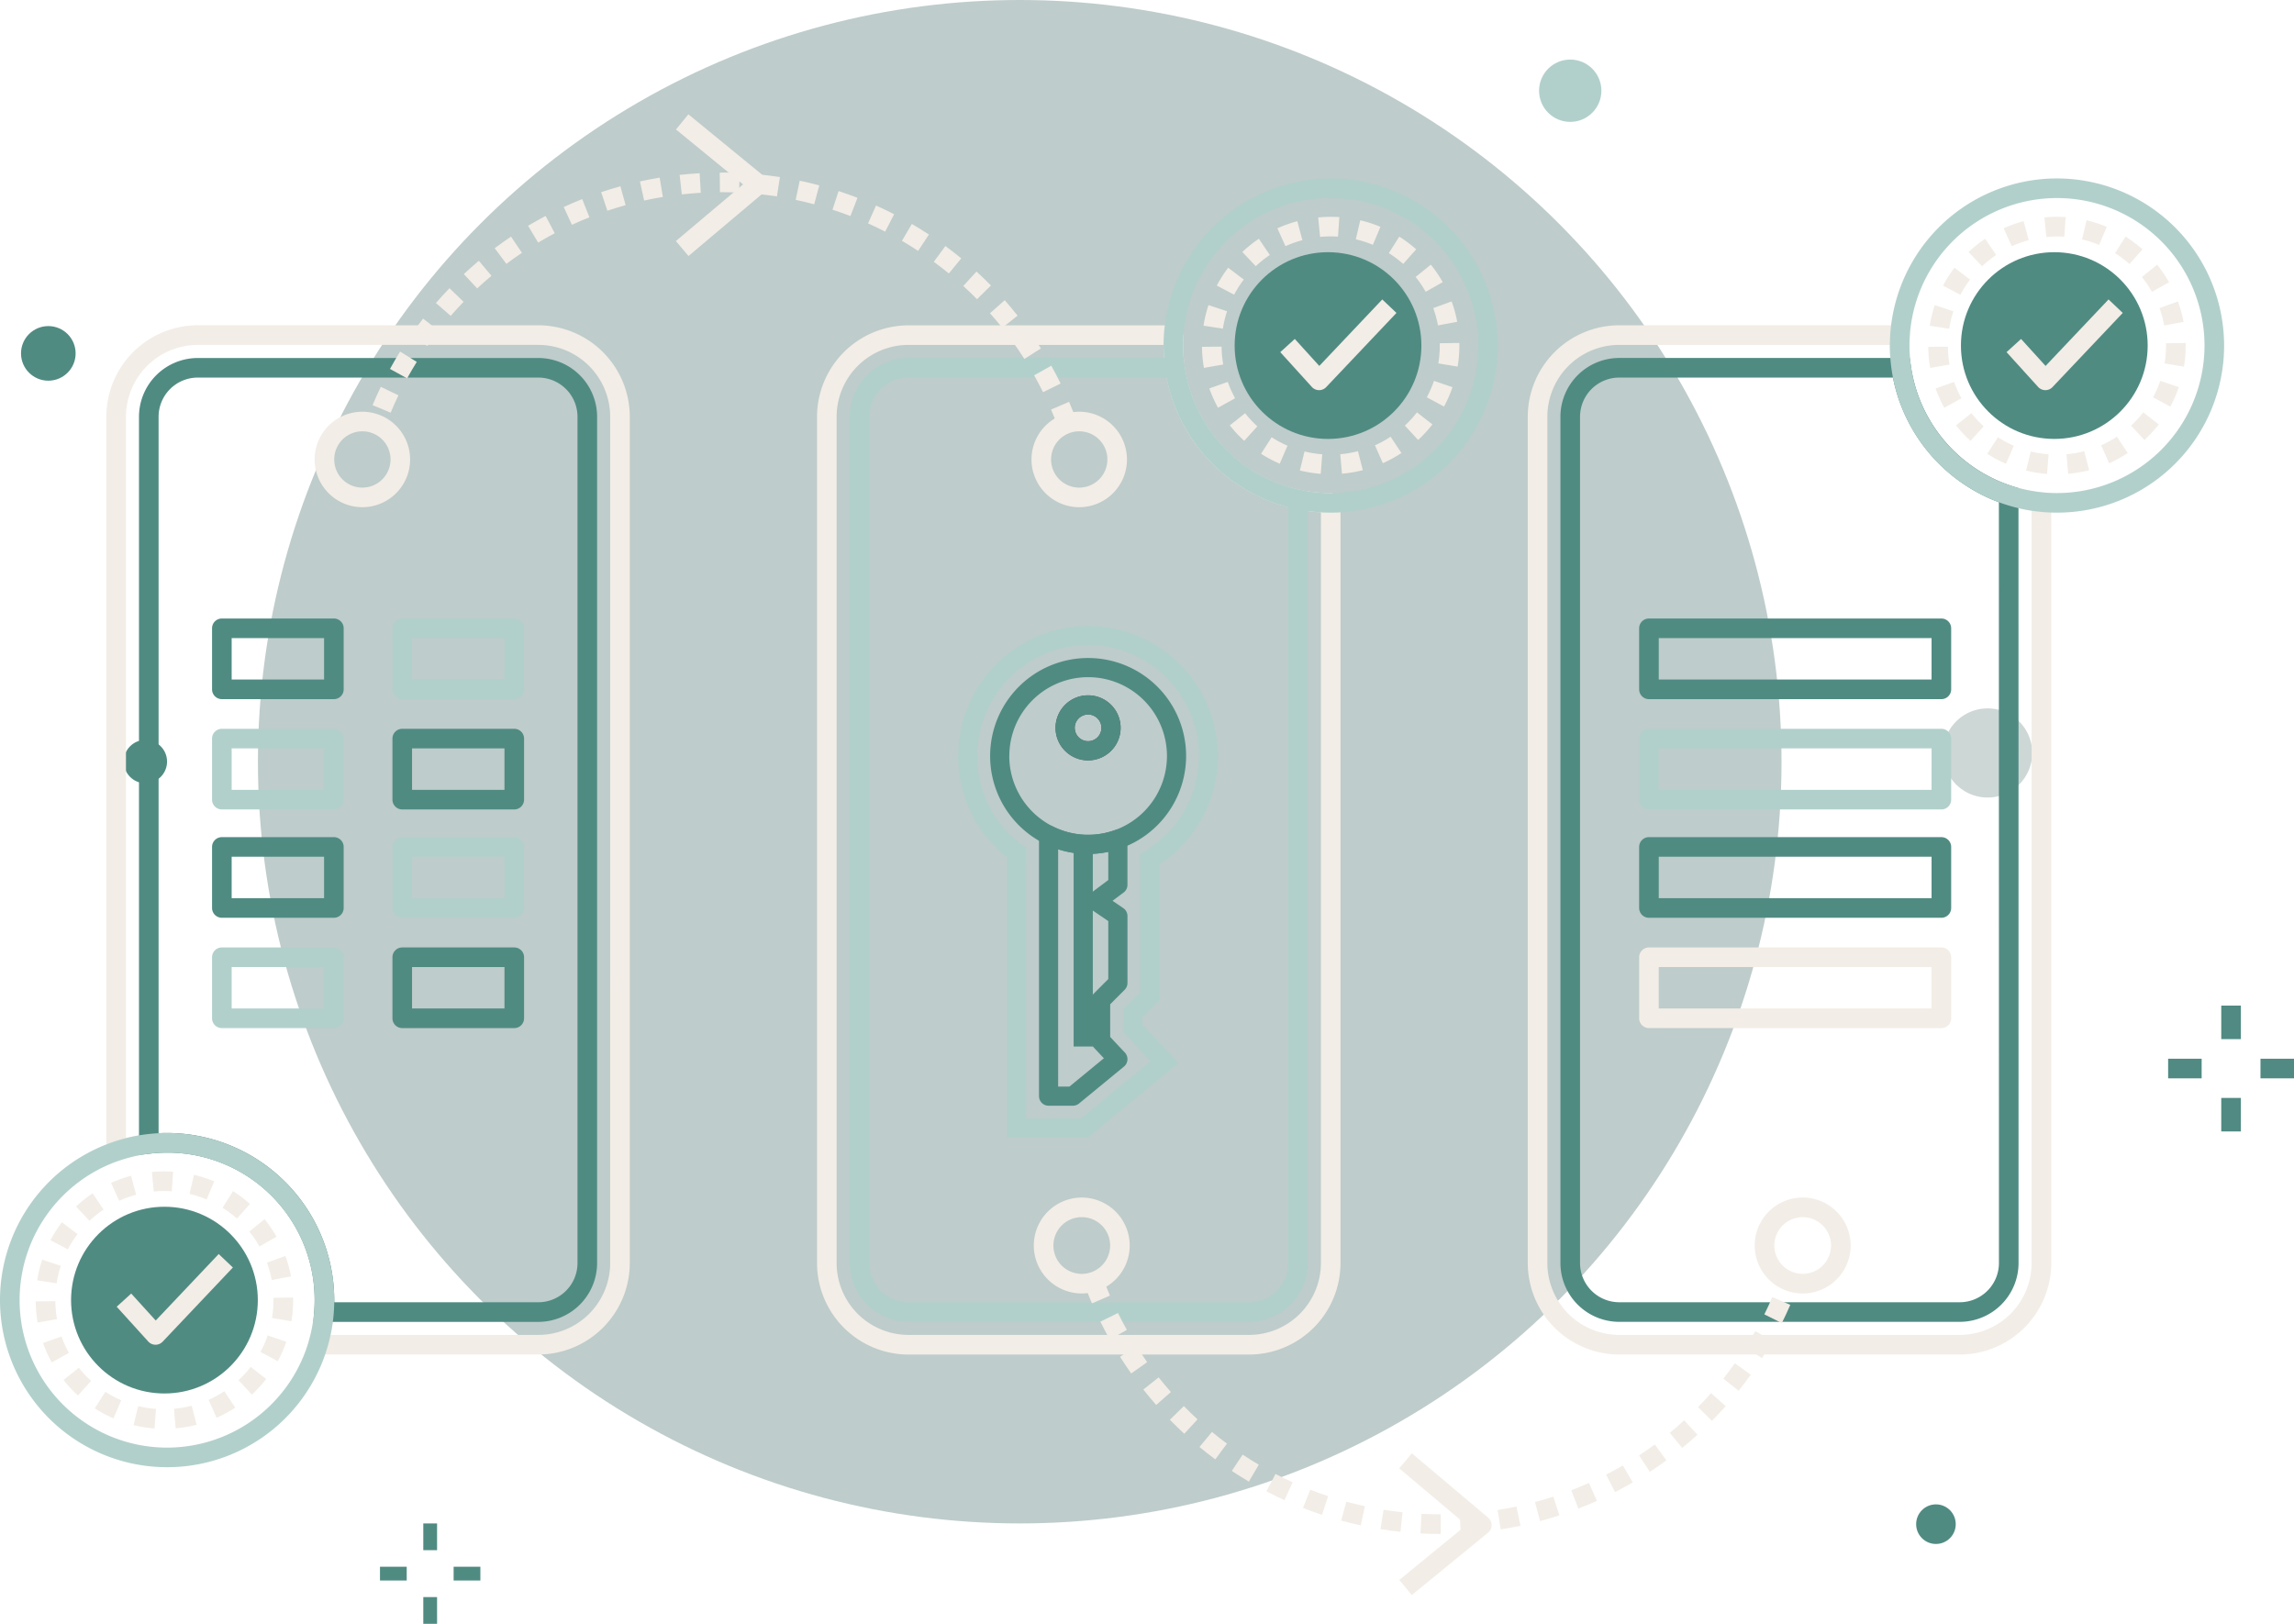 <svg xmlns="http://www.w3.org/2000/svg" width="254.325" height="180.041" viewBox="0 0 254.325 180.041">
  <g id="illustration" transform="translate(-68.67 -289.396)">
    <g id="background" transform="translate(19.063 66.397)">
      <circle id="Ellipse_1999" data-name="Ellipse 1999" cx="84.456" cy="84.456" r="84.456" transform="translate(78.203 222.999)" fill="#073b36" opacity="0.26"/>
      <path id="Path_25534" data-name="Path 25534" d="M121.575,19.49a4.941,4.941,0,1,0-4.941-4.941A4.941,4.941,0,0,0,121.575,19.49Z" transform="translate(148.393 291.936)" fill="#073b36" opacity="0.2"/>
      <g id="Group_41131" data-name="Group 41131" transform="translate(91.734 391.911)">
        <g id="Group_40642" data-name="Group 40642" transform="translate(4.801)">
          <g id="Group_40641" data-name="Group 40641">
            <rect id="Rectangle_7701" data-name="Rectangle 7701" width="1.527" height="2.964" fill="#508b82"/>
          </g>
        </g>
        <g id="Group_40644" data-name="Group 40644" transform="translate(4.801 8.165)">
          <g id="Group_40643" data-name="Group 40643" transform="translate(0 0)">
            <rect id="Rectangle_7702" data-name="Rectangle 7702" width="1.527" height="2.963" fill="#508b82"/>
          </g>
        </g>
        <g id="Group_40646" data-name="Group 40646" transform="translate(8.165 4.801)">
          <g id="Group_40645" data-name="Group 40645">
            <rect id="Rectangle_7703" data-name="Rectangle 7703" width="2.964" height="1.527" fill="#508b82"/>
          </g>
        </g>
        <g id="Group_40648" data-name="Group 40648" transform="translate(0 4.801)">
          <g id="Group_40647" data-name="Group 40647">
            <rect id="Rectangle_7704" data-name="Rectangle 7704" width="2.964" height="1.527" fill="#508b82"/>
          </g>
        </g>
      </g>
      <g id="Group_40650" data-name="Group 40650" transform="translate(51.937 259.154)">
        <g id="Group_40649" data-name="Group 40649">
          <circle id="Ellipse_2034" data-name="Ellipse 2034" cx="3.027" cy="3.027" r="3.027" fill="#508b82"/>
        </g>
      </g>
      <g id="Group_40652" data-name="Group 40652" transform="translate(63.326 305.04)">
        <g id="Group_40651" data-name="Group 40651">
          <circle id="Ellipse_2035" data-name="Ellipse 2035" cx="2.401" cy="2.401" r="2.401" fill="#508b82"/>
        </g>
      </g>
    </g>
    <g id="Group_54234" data-name="Group 54234" transform="translate(-2.005 -99.198)">
      <g id="ORDERED_RECORDS" data-name="ORDERED RECORDS" transform="translate(54.005 300.313)">
        <g id="Group_52284" data-name="Group 52284" transform="translate(28.463 124.348)">
          <g id="Group_52283" data-name="Group 52283">
            <g id="Group_52282" data-name="Group 52282">
              <path id="Path_205934" data-name="Path 205934" d="M101.662,150.551H63.913a10.148,10.148,0,0,0-10.136,10.136v81.446a1.087,1.087,0,0,0,1.442,1.027,15.562,15.562,0,0,1,3.388-.767,16.324,16.324,0,0,1,18.261,16.238c0,.456-.016.86-.048,1.244a15.961,15.961,0,0,1-.623,3.391,1.087,1.087,0,0,0,1.041,1.4h24.424a10.155,10.155,0,0,0,10.144-10.144V160.688A10.153,10.153,0,0,0,101.662,150.551Zm7.97,103.972a7.979,7.979,0,0,1-7.97,7.97H78.636a18.437,18.437,0,0,0,.351-2.445c.037-.436.055-.9.055-1.417A18.547,18.547,0,0,0,60.515,240.1a18.348,18.348,0,0,0-2.155.13,17.471,17.471,0,0,0-2.41.439V160.687a7.973,7.973,0,0,1,7.963-7.963h37.748a7.976,7.976,0,0,1,7.97,7.963Z" transform="translate(-53.777 -150.551)" fill="#f2ede6"/>
            </g>
          </g>
        </g>
        <g id="Group_52287" data-name="Group 52287" transform="translate(32.079 127.971)">
          <g id="Group_52286" data-name="Group 52286">
            <g id="Group_52285" data-name="Group 52285">
              <path id="Path_205935" data-name="Path 205935" d="M104.877,157.4H67.129a6.525,6.525,0,0,0-6.521,6.514v81.85l1.215-.145a16.324,16.324,0,0,1,18.261,16.238c0,.456-.016.86-.048,1.235l-.1,1.178h24.94a6.528,6.528,0,0,0,6.521-6.521V163.91A6.525,6.525,0,0,0,104.877,157.4Zm4.347,100.349a4.352,4.352,0,0,1-4.347,4.347H82.255c0-.078,0-.158,0-.239A18.547,18.547,0,0,0,63.73,243.326c-.313,0-.63.008-.949.025V163.91a4.349,4.349,0,0,1,4.348-4.34h37.748a4.349,4.349,0,0,1,4.347,4.34Z" transform="translate(-60.608 -157.396)" fill="#508b82"/>
            </g>
          </g>
        </g>
        <g id="Group_52290" data-name="Group 52290" transform="translate(107.25 124.348)">
          <g id="Group_52289" data-name="Group 52289">
            <g id="Group_52288" data-name="Group 52288">
              <path id="Path_205936" data-name="Path 205936" d="M259.58,169.15a16.332,16.332,0,0,1-16.184-14c0-.015,0-.031-.006-.047a16.327,16.327,0,0,1-.162-2.3c0-.364.013-.72.04-1.077a1.088,1.088,0,0,0-1.084-1.169H212.775a10.152,10.152,0,0,0-10.144,10.136v93.835a10.155,10.155,0,0,0,10.144,10.144h37.748a10.155,10.155,0,0,0,10.144-10.144V170.237A1.087,1.087,0,0,0,259.58,169.15Zm-1.087,85.373a7.979,7.979,0,0,1-7.97,7.97H212.775a7.979,7.979,0,0,1-7.97-7.97V160.688a7.976,7.976,0,0,1,7.97-7.963h28.279v.072a18.55,18.55,0,0,0,.178,2.571c0,.015,0,.031.005.046a18.5,18.5,0,0,0,17.255,15.879Z" transform="translate(-202.631 -150.551)" fill="#f2ede6"/>
            </g>
          </g>
        </g>
        <g id="Group_52293" data-name="Group 52293" transform="translate(110.873 127.971)">
          <g id="Group_52292" data-name="Group 52292">
            <g id="Group_52291" data-name="Group 52291">
              <path id="Path_205937" data-name="Path 205937" d="M259.4,172.019a16.376,16.376,0,0,1-12.791-13.688l-.132-.935H216a6.525,6.525,0,0,0-6.521,6.514v93.835A6.528,6.528,0,0,0,216,264.266h37.748a6.528,6.528,0,0,0,6.521-6.521V172.2Zm-1.311,85.727a4.352,4.352,0,0,1-4.347,4.347H216a4.352,4.352,0,0,1-4.348-4.347V163.91A4.349,4.349,0,0,1,216,159.57h28.62a18.568,18.568,0,0,0,13.476,14.372v83.8Z" transform="translate(-209.476 -157.396)" fill="#b2d0cb"/>
            </g>
          </g>
        </g>
        <g id="Group_52296" data-name="Group 52296" transform="translate(186.044 124.348)">
          <g id="Group_52295" data-name="Group 52295">
            <g id="Group_52294" data-name="Group 52294">
              <path id="Path_205938" data-name="Path 205938" d="M408.561,169.076a16.545,16.545,0,0,1-3.4-.713l-.065-.019a16.42,16.42,0,0,1-11.107-13.2c0-.016,0-.033-.006-.048a16.129,16.129,0,0,1-.163-2.3c0-.364.013-.72.04-1.077a1.088,1.088,0,0,0-1.084-1.169H361.643A10.152,10.152,0,0,0,351.5,160.686v93.835a10.155,10.155,0,0,0,10.144,10.144h37.748a10.155,10.155,0,0,0,10.144-10.144V170.156A1.086,1.086,0,0,0,408.561,169.076Zm-1.2,85.447a7.979,7.979,0,0,1-7.97,7.97H361.643a7.979,7.979,0,0,1-7.97-7.97V160.687a7.976,7.976,0,0,1,7.97-7.963h30v.072a18.279,18.279,0,0,0,.18,2.571c0,.015,0,.03.005.044a18.606,18.606,0,0,0,12.654,15.018c.021.006.042.013.063.017a18.538,18.538,0,0,0,2.813.663v83.412Z" transform="translate(-351.499 -150.55)" fill="#f2ede6"/>
            </g>
          </g>
        </g>
        <g id="Group_52299" data-name="Group 52299" transform="translate(189.667 127.971)">
          <g id="Group_52298" data-name="Group 52298">
            <g id="Group_52297" data-name="Group 52297">
              <path id="Path_205939" data-name="Path 205939" d="M409.128,171.826l-.754-.243a16.42,16.42,0,0,1-11.168-13.253l-.132-.935H364.866a6.525,6.525,0,0,0-6.521,6.514v93.835a6.528,6.528,0,0,0,6.521,6.521h37.748a6.528,6.528,0,0,0,6.521-6.521Zm-6.514,90.266H364.866a4.352,4.352,0,0,1-4.347-4.347V163.909a4.349,4.349,0,0,1,4.347-4.34h30.345a18.624,18.624,0,0,0,11.743,13.822l.007,84.354A4.352,4.352,0,0,1,402.614,262.092Z" transform="translate(-358.345 -157.395)" fill="#508b82"/>
            </g>
          </g>
        </g>
        <g id="Group_52302" data-name="Group 52302" transform="translate(40.18 156.858)">
          <g id="Group_52300" data-name="Group 52300">
            <path id="Path_205940" data-name="Path 205940" d="M89.419,211.972H77a1.087,1.087,0,0,0-1.087,1.087v6.768A1.087,1.087,0,0,0,77,220.913H89.419a1.087,1.087,0,0,0,1.087-1.087v-6.768A1.087,1.087,0,0,0,89.419,211.972Zm-1.087,6.767H78.087v-4.594H88.333v4.594Z" transform="translate(-75.914 -211.972)" fill="#508b82"/>
          </g>
        </g>
        <g id="Group_52304" data-name="Group 52304" transform="translate(40.18 169.088)">
          <g id="Group_52303" data-name="Group 52303">
            <path id="Path_205941" data-name="Path 205941" d="M89.419,235.08H77a1.087,1.087,0,0,0-1.087,1.087v6.767A1.087,1.087,0,0,0,77,244.02H89.419a1.087,1.087,0,0,0,1.087-1.087v-6.767A1.087,1.087,0,0,0,89.419,235.08Zm-1.087,6.767H78.087v-4.594H88.333v4.594Z" transform="translate(-75.914 -235.08)" fill="#b2d0cb"/>
          </g>
        </g>
        <g id="Group_52314" data-name="Group 52314" transform="translate(198.395 156.858)">
          <g id="Group_52313" data-name="Group 52313">
            <g id="Group_52312" data-name="Group 52312">
              <path id="Path_205944" data-name="Path 205944" d="M408.34,211.972H375.922a1.087,1.087,0,0,0-1.087,1.087v6.768a1.087,1.087,0,0,0,1.087,1.087H408.34a1.087,1.087,0,0,0,1.087-1.087v-6.768A1.087,1.087,0,0,0,408.34,211.972Zm-1.087,6.767H377.008v-4.594h30.246Z" transform="translate(-374.835 -211.972)" fill="#508b82"/>
            </g>
          </g>
        </g>
        <g id="Group_52317" data-name="Group 52317" transform="translate(198.395 169.088)">
          <g id="Group_52316" data-name="Group 52316" transform="translate(0 0)">
            <g id="Group_52315" data-name="Group 52315">
              <path id="Path_205945" data-name="Path 205945" d="M408.34,235.08H375.922a1.087,1.087,0,0,0-1.087,1.087v6.767a1.087,1.087,0,0,0,1.087,1.087H408.34a1.087,1.087,0,0,0,1.087-1.087v-6.767A1.087,1.087,0,0,0,408.34,235.08Zm-1.087,6.767H377.008v-4.594h30.246Z" transform="translate(-374.835 -235.08)" fill="#b2d0cb"/>
            </g>
          </g>
        </g>
        <g id="Group_52319" data-name="Group 52319" transform="translate(40.18 181.099)">
          <g id="Group_52318" data-name="Group 52318">
            <path id="Path_205946" data-name="Path 205946" d="M89.419,257.772H77a1.087,1.087,0,0,0-1.087,1.087v6.767A1.087,1.087,0,0,0,77,266.712H89.419a1.087,1.087,0,0,0,1.087-1.087v-6.767A1.087,1.087,0,0,0,89.419,257.772Zm-1.087,6.767H78.087v-4.594H88.333v4.594Z" transform="translate(-75.914 -257.772)" fill="#508b82"/>
          </g>
        </g>
        <g id="Group_52322" data-name="Group 52322" transform="translate(40.18 193.33)">
          <g id="Group_52321" data-name="Group 52321">
            <path id="Path_205947" data-name="Path 205947" d="M89.419,280.88H77a1.087,1.087,0,0,0-1.087,1.087v6.768A1.087,1.087,0,0,0,77,289.821H89.419a1.087,1.087,0,0,0,1.087-1.087v-6.768A1.087,1.087,0,0,0,89.419,280.88Zm-1.087,6.767H78.087v-4.594H88.333v4.594Z" transform="translate(-75.914 -280.88)" fill="#b2d0cb"/>
          </g>
        </g>
        <g id="Group_52332" data-name="Group 52332" transform="translate(198.395 181.099)">
          <g id="Group_52331" data-name="Group 52331">
            <g id="Group_52330" data-name="Group 52330">
              <path id="Path_205950" data-name="Path 205950" d="M408.34,257.772H375.922a1.087,1.087,0,0,0-1.087,1.087v6.767a1.087,1.087,0,0,0,1.087,1.087H408.34a1.087,1.087,0,0,0,1.087-1.087v-6.767A1.087,1.087,0,0,0,408.34,257.772Zm-1.087,6.767H377.008v-4.594h30.246Z" transform="translate(-374.835 -257.772)" fill="#508b82"/>
            </g>
          </g>
        </g>
        <g id="Group_52335" data-name="Group 52335" transform="translate(198.395 193.33)">
          <g id="Group_52334" data-name="Group 52334">
            <g id="Group_52333" data-name="Group 52333">
              <path id="Path_205951" data-name="Path 205951" d="M408.34,280.88H375.922a1.087,1.087,0,0,0-1.087,1.087v6.768a1.087,1.087,0,0,0,1.087,1.087H408.34a1.087,1.087,0,0,0,1.087-1.087v-6.768A1.087,1.087,0,0,0,408.34,280.88Zm-1.087,6.767H377.008v-4.594h30.246Z" transform="translate(-374.835 -280.88)" fill="#f2ede6"/>
            </g>
          </g>
        </g>
        <g id="Group_52338" data-name="Group 52338" transform="translate(57.975 107.411)">
          <g id="Group_52337" data-name="Group 52337">
            <g id="Group_52336" data-name="Group 52336">
              <path id="Path_205952" data-name="Path 205952" d="M123.072,126.941l1.3,1.738c.565-.424,1.145-.836,1.725-1.226l-1.213-1.8C124.279,126.06,123.668,126.494,123.072,126.941Zm7.654-4.569.907,1.975c.646-.3,1.3-.576,1.946-.833l-.8-2.021C132.1,121.764,131.407,122.06,130.726,122.373Zm-3.951,2.081,1.115,1.866c.6-.36,1.223-.708,1.845-1.036l-1.013-1.923C128.066,123.706,127.412,124.074,126.775,124.453Zm12.4-4.918.467,2.122c.68-.149,1.378-.284,2.077-.4l-.354-2.145C140.632,119.236,139.9,119.377,139.178,119.535Zm-4.3,1.191.691,2.061c.664-.223,1.345-.431,2.026-.62l-.582-2.094C136.3,120.271,135.577,120.491,134.877,120.726Zm-23.408,19.6,1.9,1.046c.34-.619.7-1.233,1.067-1.825l-1.847-1.146C112.2,139.021,111.827,139.669,111.468,140.323Zm-1.933,4.017,2.007.836c.268-.645.559-1.294.865-1.927l-1.958-.943C110.126,142.974,109.819,143.659,109.535,144.34Zm34.043-25.529.239,2.161c.689-.076,1.4-.136,2.107-.177l-.124-2.17C145.053,118.667,144.3,118.73,143.578,118.81Zm-27.021,14.205,1.642,1.425c.464-.535.945-1.06,1.428-1.561l-1.564-1.508C117.553,131.9,117.046,132.452,116.557,133.015Zm-2.739,3.518,1.783,1.244c.4-.579.826-1.151,1.254-1.7l-1.715-1.334C114.688,135.321,114.243,135.924,113.818,136.534Zm5.834-6.728,1.481,1.59c.519-.483,1.052-.955,1.586-1.4l-1.4-1.666C120.761,128.8,120.2,129.3,119.652,129.806Zm59.962,2.9-1.628,1.441c.463.523.921,1.069,1.359,1.621l1.7-1.351C180.587,133.833,180.1,133.257,179.615,132.7Zm2.775,3.494-1.772,1.26c.407.572.8,1.162,1.18,1.756l1.836-1.163C183.237,137.425,182.819,136.8,182.39,136.2Zm-5.9-6.674-1.466,1.6c.516.471,1.028.966,1.523,1.468l1.55-1.524C177.572,130.544,177.032,130.022,176.487,129.525Zm8.292,10.443-1.9,1.064c.344.613.676,1.242.987,1.872l1.949-.962C185.491,141.278,185.142,140.614,184.779,139.968Zm1.975,4-2,.857c.275.64.537,1.3.78,1.966l2.042-.747C187.321,145.346,187.044,144.648,186.754,143.971Zm-15-15.525c.562.414,1.124.851,1.668,1.3l1.38-1.68c-.574-.472-1.167-.933-1.76-1.369Zm-19.49-7.514c.7.071,1.408.162,2.1.269l.332-2.148c-.727-.112-1.471-.208-2.212-.283Zm4.177.649c.686.145,1.378.31,2.057.491l.561-2.1c-.716-.191-1.447-.365-2.17-.518Zm11.781,4.543c.6.353,1.208.727,1.8,1.114l1.194-1.815c-.62-.408-1.257-.8-1.895-1.176Zm-20.2-7.568.024,2.174h.216c.622,0,1.258.015,1.891.046l.1-2.171c-.683-.033-1.369-.067-2.037-.049Zm16.443,5.634c.635.284,1.276.593,1.9.916l.995-1.933c-.662-.34-1.339-.666-2.01-.966Zm-3.941-1.519c.662.215,1.332.453,1.99.707l.783-2.028c-.7-.268-1.4-.519-2.1-.746Z" transform="translate(-109.535 -118.551)" fill="#f2ede6"/>
            </g>
          </g>
        </g>
        <g id="Group_52341" data-name="Group 52341" transform="translate(51.552 133.931)">
          <g id="Group_52340" data-name="Group 52340">
            <g id="Group_52339" data-name="Group 52339">
              <path id="Path_205953" data-name="Path 205953" d="M102.692,168.655a5.293,5.293,0,1,0,5.293,5.293A5.3,5.3,0,0,0,102.692,168.655Zm0,8.413a3.12,3.12,0,1,1,3.12-3.12A3.123,3.123,0,0,1,102.692,177.068Z" transform="translate(-97.399 -168.655)" fill="#f2ede6"/>
            </g>
          </g>
        </g>
        <g id="Group_52344" data-name="Group 52344" transform="translate(131.027 133.931)">
          <g id="Group_52343" data-name="Group 52343">
            <g id="Group_52342" data-name="Group 52342">
              <path id="Path_205954" data-name="Path 205954" d="M252.846,168.655a5.293,5.293,0,1,0,5.293,5.293A5.3,5.3,0,0,0,252.846,168.655Zm0,8.413a3.12,3.12,0,1,1,3.12-3.12A3.123,3.123,0,0,1,252.846,177.068Z" transform="translate(-247.553 -168.655)" fill="#f2ede6"/>
            </g>
          </g>
        </g>
        <g id="Group_52347" data-name="Group 52347" transform="translate(136.907 229.965)">
          <g id="Group_52346" data-name="Group 52346">
            <g id="Group_52345" data-name="Group 52345">
              <path id="Path_205955" data-name="Path 205955" d="M295.911,378.43c.739.04,1.489.061,2.229.062l0-2.174c-.7,0-1.414-.021-2.116-.059Zm-17.079-4.663c.66.343,1.335.672,2,.975l.9-1.98c-.634-.287-1.273-.6-1.9-.924Zm12.645,4.186c.726.117,1.47.217,2.21.3l.232-2.161c-.7-.076-1.407-.17-2.1-.281Zm-16.485-6.448c.619.41,1.255.808,1.891,1.182l1.1-1.874c-.6-.355-1.2-.731-1.792-1.12Zm12.125,5.505c.71.194,1.439.372,2.168.529l.458-2.124c-.69-.149-1.381-.319-2.053-.5Zm-4.228-1.4c.685.269,1.391.523,2.1.756l.683-2.063c-.668-.221-1.338-.463-1.987-.717ZM262.37,353.993l-1.95.96c.327.664.676,1.33,1.038,1.976l1.9-1.063C263.011,355.253,262.68,354.622,262.37,353.993ZM260.7,350.1l-2.042.747c.257.7.534,1.4.825,2.077l2-.857C261.21,351.427,260.947,350.765,260.7,350.1Zm10.705,18.747c.567.47,1.158.933,1.756,1.376l1.295-1.746c-.567-.42-1.126-.858-1.665-1.3Zm-6.972-11.164-1.837,1.162c.4.629.815,1.252,1.242,1.854l1.773-1.258C265.211,358.872,264.815,358.28,264.438,357.684Zm3.69,8.147c.524.536,1.064,1.059,1.6,1.553l1.469-1.6c-.511-.468-1.022-.963-1.519-1.471Zm-1.243-4.7-1.7,1.35c.455.574.935,1.15,1.428,1.71l1.633-1.435C267.774,362.228,267.317,361.68,266.885,361.135Zm62.6.129,1.7,1.355c.459-.576.911-1.174,1.344-1.779l-1.767-1.265C330.354,360.15,329.925,360.718,329.489,361.264Zm-2.808,3.162,1.548,1.527c.517-.525,1.031-1.073,1.523-1.628l-1.624-1.443C327.659,363.409,327.172,363.928,326.68,364.426Zm-3.125,2.852,1.378,1.68c.577-.473,1.145-.964,1.687-1.459l-1.465-1.606C324.641,366.362,324.1,366.828,323.555,367.278Zm8.393-9.454,1.832,1.169c.4-.628.787-1.271,1.149-1.91l-1.892-1.07C332.7,356.619,332.329,357.228,331.949,357.824Zm3.825-7.727-.062.167,2.035.763.065-.176Zm-1.743,4.048,1.946.969c.331-.665.647-1.345.941-2.021l-2-.863C334.644,352.87,334.345,353.515,334.03,354.145ZM300.259,376.27l.107,2.171c.739-.037,1.487-.093,2.224-.169l-.222-2.162C301.67,376.181,300.96,376.235,300.259,376.27Zm4.207-.433.336,2.148c.736-.115,1.474-.251,2.194-.4l-.45-2.127C305.863,375.6,305.164,375.728,304.466,375.837Zm4.138-.875.562,2.1c.712-.19,1.432-.4,2.141-.635l-.672-2.067C309.962,374.579,309.279,374.781,308.6,374.962Zm11.542-5.178,1.193,1.817c.617-.4,1.233-.834,1.832-1.273l-1.286-1.752C321.316,368.994,320.73,369.4,320.146,369.784Zm-3.655,2.133.993,1.933c.653-.336,1.311-.7,1.956-1.072l-1.094-1.878C317.733,371.257,317.109,371.6,316.491,371.917Zm-3.862,1.733.783,2.028c.687-.265,1.38-.554,2.06-.859l-.889-1.984C313.937,373.124,313.28,373.4,312.629,373.65Z" transform="translate(-258.663 -350.097)" fill="#f2ede6"/>
            </g>
          </g>
        </g>
        <g id="Group_52350" data-name="Group 52350" transform="translate(211.209 221.061)">
          <g id="Group_52349" data-name="Group 52349">
            <g id="Group_52348" data-name="Group 52348">
              <path id="Path_205956" data-name="Path 205956" d="M404.361,333.273a5.317,5.317,0,1,0,5.317,5.317A5.323,5.323,0,0,0,404.361,333.273Zm0,8.461a3.143,3.143,0,1,1,3.143-3.142A3.147,3.147,0,0,1,404.361,341.734Z" transform="translate(-399.044 -333.273)" fill="#f2ede6"/>
            </g>
          </g>
        </g>
        <g id="Group_52353" data-name="Group 52353" transform="translate(131.281 221.06)">
          <g id="Group_52352" data-name="Group 52352">
            <g id="Group_52351" data-name="Group 52351">
              <path id="Path_205957" data-name="Path 205957" d="M253.35,333.272a5.317,5.317,0,1,0,5.318,5.317A5.323,5.323,0,0,0,253.35,333.272Zm0,8.461a3.143,3.143,0,1,1,3.145-3.143A3.147,3.147,0,0,1,253.35,341.733Z" transform="translate(-248.033 -333.272)" fill="#f2ede6"/>
            </g>
          </g>
        </g>
        <g id="Group_52355" data-name="Group 52355" transform="translate(91.597 100.954)">
          <g id="Group_52354" data-name="Group 52354" transform="translate(0 0)">
            <path id="Path_205958" data-name="Path 205958" d="M182.9,113.271l-8.451-6.919-1.377,1.683,7.439,6.089-7.451,6.282,1.4,1.661,8.451-7.124a1.087,1.087,0,0,0-.012-1.672Z" transform="translate(-173.058 -106.352)" fill="#f2ede6"/>
          </g>
        </g>
        <g id="Group_52357" data-name="Group 52357" transform="translate(171.796 249.422)">
          <g id="Group_52356" data-name="Group 52356">
            <path id="Path_205959" data-name="Path 205959" d="M334.432,393.982l-8.451-7.125-1.4,1.661,7.45,6.283-7.438,6.088,1.377,1.683,8.451-6.918a1.087,1.087,0,0,0,.012-1.672Z" transform="translate(-324.58 -386.857)" fill="#f2ede6"/>
          </g>
        </g>
        <g id="Group_52359" data-name="Group 52359" transform="translate(234.069 116.243)">
          <g id="Group_52358" data-name="Group 52358">
            <circle id="Ellipse_3289" data-name="Ellipse 3289" cx="10.352" cy="10.352" r="10.352" fill="#508b82"/>
          </g>
        </g>
        <g id="Group_52362" data-name="Group 52362" transform="translate(226.191 108.066)">
          <g id="Group_52361" data-name="Group 52361">
            <g id="Group_52360" data-name="Group 52360">
              <path id="Path_205960" data-name="Path 205960" d="M445.878,119.789a18.528,18.528,0,1,0,18.528,18.528A18.549,18.549,0,0,0,445.878,119.789Zm0,34.883a16.354,16.354,0,1,1,16.354-16.354A16.373,16.373,0,0,1,445.878,154.672Z" transform="translate(-427.35 -119.789)" fill="#b2d0cb"/>
            </g>
          </g>
        </g>
        <g id="Group_52364" data-name="Group 52364" transform="translate(239.128 121.482)">
          <g id="Group_52363" data-name="Group 52363">
            <path id="Path_205961" data-name="Path 205961" d="M463.1,145.136l-6.982,7.372-2.717-2.991-1.609,1.462,3.5,3.859a1.088,1.088,0,0,0,.793.356h.011a1.082,1.082,0,0,0,.789-.34l7.788-8.223Z" transform="translate(-451.793 -145.136)" fill="#f2ede6"/>
          </g>
        </g>
        <g id="Group_52366" data-name="Group 52366" transform="translate(153.549 116.243)">
          <g id="Group_52365" data-name="Group 52365">
            <circle id="Ellipse_3290" data-name="Ellipse 3290" cx="10.352" cy="10.352" r="10.352" fill="#508b82"/>
          </g>
        </g>
        <g id="Group_52369" data-name="Group 52369" transform="translate(145.67 108.066)">
          <g id="Group_52368" data-name="Group 52368">
            <g id="Group_52367" data-name="Group 52367">
              <path id="Path_205962" data-name="Path 205962" d="M293.748,119.789a18.528,18.528,0,1,0,18.528,18.528A18.549,18.549,0,0,0,293.748,119.789Zm0,34.883A16.354,16.354,0,1,1,310.1,138.317,16.373,16.373,0,0,1,293.748,154.672Z" transform="translate(-275.22 -119.789)" fill="#b2d0cb"/>
            </g>
          </g>
        </g>
        <g id="Group_52372" data-name="Group 52372" transform="translate(149.93 112.324)">
          <g id="Group_52371" data-name="Group 52371">
            <g id="Group_52370" data-name="Group 52370">
              <path id="Path_205963" data-name="Path 205963" d="M286.048,138.3l-2.063-.682a14.162,14.162,0,0,0-.551,2.285l2.148.331A12.1,12.1,0,0,1,286.048,138.3Zm1.852-3.514-1.732-1.315a14.417,14.417,0,0,0-1.262,1.983l1.923,1.012A12.054,12.054,0,0,1,287.9,134.79Zm-2.459,7.437-2.174.021a14.461,14.461,0,0,0,.214,2.338l2.141-.375A12.21,12.21,0,0,1,285.441,142.227Zm.687,3.909-2.049.725a14.231,14.231,0,0,0,.963,2.142l1.9-1.052A12.062,12.062,0,0,1,286.128,146.137Zm8.269-15.718-.563-2.1a14.321,14.321,0,0,0-2.212.794l.9,1.978A12.12,12.12,0,0,1,294.4,130.419Zm13.671,5.731,1.891-1.071a14.282,14.282,0,0,0-1.322-1.941l-1.689,1.367A12.227,12.227,0,0,1,308.068,136.15Zm1.36,3.728,2.137-.4a14.249,14.249,0,0,0-.621-2.267l-2.042.746A11.98,11.98,0,0,1,309.428,139.877Zm-18.643-7.812-1.214-1.8a14.308,14.308,0,0,0-1.834,1.468l1.493,1.579A12.093,12.093,0,0,1,290.786,132.065Zm-2.737,17.543-1.7,1.35a14.337,14.337,0,0,0,1.6,1.715l1.46-1.609A12.35,12.35,0,0,1,288.049,149.608Zm23.754-7.789-2.174.034,0,.25a12.216,12.216,0,0,1-.162,1.986l2.145.354a14.526,14.526,0,0,0,.19-2.348Zm-6.05,9.161,1.475,1.6a14.238,14.238,0,0,0,1.588-1.732l-1.718-1.332A12.228,12.228,0,0,1,305.752,150.981Zm-15.94,3.125a14.163,14.163,0,0,0,2.074,1.106l.86-2a12.129,12.129,0,0,1-1.757-.937Zm12.626-.94.88,1.988a14.274,14.274,0,0,0,2.061-1.127l-1.2-1.814A11.944,11.944,0,0,1,302.438,153.166Zm5.748-5.32,1.913,1.03a14.311,14.311,0,0,0,.941-2.153l-2.056-.7A12.211,12.211,0,0,1,308.186,147.846Zm-3.047-17.82-1.16,1.838a12.234,12.234,0,0,1,1.593,1.2l1.443-1.624A14.384,14.384,0,0,0,305.139,130.026Zm-4.323-1.813-.5,2.116a12.06,12.06,0,0,1,1.894.616l.841-2A14.315,14.315,0,0,0,300.816,128.213Zm-4.67-.312.21,2.164a12.169,12.169,0,0,1,1.992-.03l.147-2.168A14.1,14.1,0,0,0,296.146,127.9Zm-2.031,28.061a14.4,14.4,0,0,0,2.319.37l.166-2.168a12.048,12.048,0,0,1-1.967-.314Zm4.48-1.808.187,2.165a14.2,14.2,0,0,0,2.317-.394l-.542-2.106A12.022,12.022,0,0,1,298.6,154.154Z" transform="translate(-283.267 -127.834)" fill="#f2ede6"/>
            </g>
          </g>
        </g>
        <g id="Group_52375" data-name="Group 52375" transform="translate(230.45 112.321)">
          <g id="Group_52374" data-name="Group 52374">
            <g id="Group_52373" data-name="Group 52373">
              <path id="Path_205964" data-name="Path 205964" d="M438.179,138.3l-2.063-.682a14.16,14.16,0,0,0-.55,2.285l2.148.331A12.016,12.016,0,0,1,438.179,138.3Zm-.608,3.924-2.174.021a14.461,14.461,0,0,0,.214,2.338l2.141-.375A12.2,12.2,0,0,1,437.571,142.223Zm2.46-7.436-1.732-1.315a14.421,14.421,0,0,0-1.262,1.983l1.923,1.012A12.1,12.1,0,0,1,440.03,134.787Zm-1.773,11.346-2.049.725a14.216,14.216,0,0,0,.963,2.141l1.9-1.051A12.2,12.2,0,0,1,438.258,146.133Zm21.94-9.985,1.891-1.071a14.285,14.285,0,0,0-1.322-1.941l-1.689,1.367A12.143,12.143,0,0,1,460.2,136.148Zm1.36,3.727,2.137-.4a14.3,14.3,0,0,0-.62-2.266l-2.042.744A12.129,12.129,0,0,1,461.558,139.875Zm-18.641-7.814-1.214-1.8a14.359,14.359,0,0,0-1.834,1.468l1.493,1.579A12.142,12.142,0,0,1,442.917,132.061ZM440.178,149.6l-1.7,1.35a14.341,14.341,0,0,0,1.6,1.715l1.46-1.609A12.217,12.217,0,0,1,440.178,149.6Zm6.35-19.189-.563-2.1a14.319,14.319,0,0,0-2.212.794l.9,1.978A12.1,12.1,0,0,1,446.527,130.415Zm13.789,17.427,1.913,1.03a14.314,14.314,0,0,0,.941-2.153l-2.056-.7A12.266,12.266,0,0,1,460.316,147.842Zm-3.047-17.82-1.16,1.838a12.24,12.24,0,0,1,1.594,1.2l1.443-1.624A14.384,14.384,0,0,0,457.269,130.023ZM441.942,154.1a14.193,14.193,0,0,0,2.074,1.106l.861-2a12.131,12.131,0,0,1-1.757-.937Zm15.94-3.125,1.475,1.6a14.232,14.232,0,0,0,1.588-1.732l-1.718-1.332A12.187,12.187,0,0,1,457.882,150.977Zm6.05-9.161-2.174.035,0,.248a12.223,12.223,0,0,1-.162,1.986l2.145.354a14.519,14.519,0,0,0,.191-2.348Zm-9.365,11.346.88,1.988a14.272,14.272,0,0,0,2.061-1.127l-1.2-1.814A11.918,11.918,0,0,1,454.568,153.162Zm-8.322,2.8a14.411,14.411,0,0,0,2.319.37l.166-2.168a12.062,12.062,0,0,1-1.967-.314Zm6.7-27.749-.5,2.116a12.061,12.061,0,0,1,1.894.616l.841-2A14.315,14.315,0,0,0,452.947,128.21Zm-4.671-.313.211,2.164c.386-.038.775-.057,1.16-.057.273,0,.557.008.832.027l.147-2.168q-.476-.033-.957-.033A10.73,10.73,0,0,0,448.276,127.9Zm2.449,26.254.187,2.165a14.206,14.206,0,0,0,2.317-.394l-.542-2.106A12.021,12.021,0,0,1,450.725,154.151Z" transform="translate(-435.397 -127.827)" fill="#f2ede6"/>
            </g>
          </g>
        </g>
        <g id="Group_52377" data-name="Group 52377" transform="translate(158.608 121.482)">
          <g id="Group_52376" data-name="Group 52376">
            <path id="Path_205965" data-name="Path 205965" d="M310.971,145.136l-6.982,7.372-2.717-2.991-1.609,1.462,3.5,3.859a1.089,1.089,0,0,0,.793.356h.011a1.084,1.084,0,0,0,.789-.34l7.788-8.223Z" transform="translate(-299.663 -145.136)" fill="#f2ede6"/>
          </g>
        </g>
        <g id="Group_52379" data-name="Group 52379" transform="translate(24.549 222.08)">
          <g id="Group_52378" data-name="Group 52378">
            <circle id="Ellipse_3291" data-name="Ellipse 3291" cx="10.352" cy="10.352" r="10.352" fill="#508b82"/>
          </g>
        </g>
        <g id="Group_52382" data-name="Group 52382" transform="translate(16.67 213.903)">
          <g id="Group_52381" data-name="Group 52381">
            <g id="Group_52380" data-name="Group 52380">
              <path id="Path_205966" data-name="Path 205966" d="M50.023,319.75a18.528,18.528,0,1,0,18.528,18.528A18.549,18.549,0,0,0,50.023,319.75Zm0,34.883a16.354,16.354,0,1,1,16.354-16.354A16.373,16.373,0,0,1,50.023,354.633Z" transform="translate(-31.495 -319.75)" fill="#b2d0cb"/>
            </g>
          </g>
        </g>
        <g id="Group_52384" data-name="Group 52384" transform="translate(29.607 227.32)">
          <g id="Group_52383" data-name="Group 52383">
            <path id="Path_205967" data-name="Path 205967" d="M67.247,345.1l-6.982,7.373-2.717-2.992-1.609,1.462,3.5,3.859a1.089,1.089,0,0,0,.793.356h.011a1.082,1.082,0,0,0,.789-.34l7.788-8.224Z" transform="translate(-55.938 -345.098)" fill="#f2ede6"/>
          </g>
        </g>
        <g id="Group_52386" data-name="Group 52386" transform="translate(262.931 199.778)">
          <g id="Group_52385" data-name="Group 52385">
            <rect id="Rectangle_9767" data-name="Rectangle 9767" width="2.174" height="3.716" fill="#508a82"/>
          </g>
        </g>
        <g id="Group_52388" data-name="Group 52388" transform="translate(262.931 210.015)">
          <g id="Group_52387" data-name="Group 52387">
            <rect id="Rectangle_9768" data-name="Rectangle 9768" width="2.174" height="3.716" fill="#508a82"/>
          </g>
        </g>
        <g id="Group_52390" data-name="Group 52390" transform="translate(267.279 205.668)">
          <g id="Group_52389" data-name="Group 52389">
            <rect id="Rectangle_9769" data-name="Rectangle 9769" width="3.716" height="2.174" fill="#508a82"/>
          </g>
        </g>
        <g id="Group_52392" data-name="Group 52392" transform="translate(257.041 205.668)">
          <g id="Group_52391" data-name="Group 52391">
            <rect id="Rectangle_9770" data-name="Rectangle 9770" width="3.716" height="2.174" fill="#508a82"/>
          </g>
        </g>
        <g id="Group_52402" data-name="Group 52402" transform="translate(187.299 94.885)">
          <g id="Group_52401" data-name="Group 52401">
            <circle id="Ellipse_3292" data-name="Ellipse 3292" cx="3.455" cy="3.455" r="3.455" fill="#b2d0cb"/>
          </g>
        </g>
        <g id="Group_52406" data-name="Group 52406" transform="translate(229.104 255.079)">
          <g id="Group_52405" data-name="Group 52405">
            <circle id="Ellipse_3294" data-name="Ellipse 3294" cx="2.195" cy="2.195" r="2.195" fill="#508b82"/>
          </g>
        </g>
        <g id="Group_52409" data-name="Group 52409" transform="translate(20.632 218.162)">
          <g id="Group_52408" data-name="Group 52408">
            <g id="Group_52407" data-name="Group 52407">
              <path id="Path_205968" data-name="Path 205968" d="M41.761,338.266l-2.063-.682a14.16,14.16,0,0,0-.55,2.285l2.148.331A12.043,12.043,0,0,1,41.761,338.266Zm-.607,3.923-2.174.021a14.464,14.464,0,0,0,.214,2.338l2.141-.375A12.2,12.2,0,0,1,41.154,342.189Zm2.459-7.437-1.732-1.315a14.388,14.388,0,0,0-1.262,1.983l1.923,1.012A12.049,12.049,0,0,1,43.613,334.752ZM41.841,346.1l-2.049.725a14.268,14.268,0,0,0,.963,2.141l1.9-1.052A12.162,12.162,0,0,1,41.841,346.1ZM46.5,332.026l-1.214-1.8a14.359,14.359,0,0,0-1.834,1.468l1.493,1.579A12.107,12.107,0,0,1,46.5,332.026Zm17.282,4.085,1.891-1.071A14.291,14.291,0,0,0,64.35,333.1l-1.689,1.367A12.145,12.145,0,0,1,63.781,336.112ZM43.762,349.57l-1.7,1.35a14.3,14.3,0,0,0,1.6,1.715l1.46-1.609A12.256,12.256,0,0,1,43.762,349.57Zm21.379-9.731,2.137-.4a14.266,14.266,0,0,0-.62-2.267l-2.042.746A12,12,0,0,1,65.141,339.839ZM50.109,330.38l-.563-2.1a14.324,14.324,0,0,0-2.212.794l.9,1.979A12.124,12.124,0,0,1,50.109,330.38Zm4.2,23.736.187,2.165a14.212,14.212,0,0,0,2.317-.394l-.542-2.105A12.136,12.136,0,0,1,54.308,354.116Zm7.157-3.174,1.475,1.6a14.241,14.241,0,0,0,1.588-1.732l-1.718-1.332A12.194,12.194,0,0,1,61.465,350.943Zm2.434-3.135,1.913,1.03a14.311,14.311,0,0,0,.941-2.153l-2.056-.7A12.291,12.291,0,0,1,63.9,347.808Zm-3.048-17.82-1.16,1.838a12.235,12.235,0,0,1,1.593,1.2l1.443-1.624A14.383,14.383,0,0,0,60.852,329.988ZM45.525,354.067a14.163,14.163,0,0,0,2.074,1.106l.86-2a12.134,12.134,0,0,1-1.757-.937Zm21.99-12.286-2.174.034,0,.25a12.231,12.231,0,0,1-.162,1.986l2.145.354a14.52,14.52,0,0,0,.191-2.348ZM49.829,355.924a14.359,14.359,0,0,0,2.319.371l.166-2.168a12.065,12.065,0,0,1-1.967-.314Zm8.322-2.8.88,1.988a14.224,14.224,0,0,0,2.061-1.127l-1.2-1.814A12.01,12.01,0,0,1,58.151,353.128Zm-6.292-25.264.21,2.164A12,12,0,0,1,54.06,330l.147-2.169A14.107,14.107,0,0,0,51.859,327.864Zm4.67.312-.5,2.116a12.063,12.063,0,0,1,1.894.616l.841-2A14.251,14.251,0,0,0,56.529,328.175Z" transform="translate(-38.98 -327.796)" fill="#f2ede6"/>
            </g>
          </g>
        </g>
        <g id="Group_54229" data-name="Group 54229" transform="translate(60.179 156.858)">
          <g id="Group_52300-2" data-name="Group 52300">
            <path id="Path_205940-2" data-name="Path 205940" d="M89.419,211.972H77a1.087,1.087,0,0,0-1.087,1.087v6.768A1.087,1.087,0,0,0,77,220.913H89.419a1.087,1.087,0,0,0,1.087-1.087v-6.768A1.087,1.087,0,0,0,89.419,211.972Zm-1.087,6.767H78.087v-4.594H88.333v4.594Z" transform="translate(-75.914 -211.972)" fill="#b2d0cb"/>
          </g>
        </g>
        <g id="Group_54230" data-name="Group 54230" transform="translate(60.179 169.088)">
          <g id="Group_52303-2" data-name="Group 52303">
            <path id="Path_205941-2" data-name="Path 205941" d="M89.419,235.08H77a1.087,1.087,0,0,0-1.087,1.087v6.767A1.087,1.087,0,0,0,77,244.02H89.419a1.087,1.087,0,0,0,1.087-1.087v-6.767A1.087,1.087,0,0,0,89.419,235.08Zm-1.087,6.767H78.087v-4.594H88.333v4.594Z" transform="translate(-75.914 -235.08)" fill="#508b82"/>
          </g>
        </g>
        <g id="Group_54231" data-name="Group 54231" transform="translate(60.179 181.099)">
          <g id="Group_52318-2" data-name="Group 52318">
            <path id="Path_205946-2" data-name="Path 205946" d="M89.419,257.772H77a1.087,1.087,0,0,0-1.087,1.087v6.767A1.087,1.087,0,0,0,77,266.712H89.419a1.087,1.087,0,0,0,1.087-1.087v-6.767A1.087,1.087,0,0,0,89.419,257.772Zm-1.087,6.767H78.087v-4.594H88.333v4.594Z" transform="translate(-75.914 -257.772)" fill="#b2d0cb"/>
          </g>
        </g>
        <g id="Group_54232" data-name="Group 54232" transform="translate(60.179 193.33)">
          <g id="Group_52321-2" data-name="Group 52321">
            <path id="Path_205947-2" data-name="Path 205947" d="M89.419,280.88H77a1.087,1.087,0,0,0-1.087,1.087v6.768A1.087,1.087,0,0,0,77,289.821H89.419a1.087,1.087,0,0,0,1.087-1.087v-6.768A1.087,1.087,0,0,0,89.419,280.88Zm-1.087,6.767H78.087v-4.594H88.333v4.594Z" transform="translate(-75.914 -280.88)" fill="#508b82"/>
          </g>
        </g>
      </g>
      <g id="Group_54233" data-name="Group 54233" transform="translate(506.216 404.975) rotate(90)">
        <g id="Group_52091" data-name="Group 52091" transform="translate(56.575 304.046)">
          <g id="Group_52090" data-name="Group 52090">
            <g id="Group_52089" data-name="Group 52089">
              <path id="Path_205890" data-name="Path 205890" d="M42.035,81A10.864,10.864,0,1,0,52.9,91.868,10.876,10.876,0,0,0,42.035,81Zm0,19.6a8.738,8.738,0,1,1,8.738-8.739A8.748,8.748,0,0,1,42.035,100.606Z" transform="translate(-31.171 -81.004)" fill="#508b82"/>
            </g>
          </g>
        </g>
        <g id="Group_52094" data-name="Group 52094" transform="translate(60.714 311.305)">
          <g id="Group_52093" data-name="Group 52093" transform="translate(0 0)">
            <g id="Group_52092" data-name="Group 52092">
              <path id="Path_205891" data-name="Path 205891" d="M44.858,98.684a3.606,3.606,0,1,0,3.606,3.605A3.61,3.61,0,0,0,44.858,98.684Zm0,5.085a1.48,1.48,0,1,1,1.48-1.48A1.482,1.482,0,0,1,44.858,103.769Z" transform="translate(-41.252 -98.684)" fill="#4a555f"/>
            </g>
          </g>
        </g>
        <g id="Group_52097" data-name="Group 52097" transform="translate(60.714 311.305)">
          <g id="Group_52096" data-name="Group 52096" transform="translate(0 0)">
            <g id="Group_52095" data-name="Group 52095">
              <path id="Path_205892" data-name="Path 205892" d="M44.858,98.684a3.606,3.606,0,1,0,3.606,3.605A3.61,3.61,0,0,0,44.858,98.684Zm0,5.085a1.48,1.48,0,1,1,1.48-1.48A1.482,1.482,0,0,1,44.858,103.769Z" transform="translate(-41.252 -98.684)" fill="#508b82"/>
            </g>
          </g>
        </g>
        <g id="Group_52100" data-name="Group 52100" transform="translate(75.139 310.544)">
          <g id="Group_52099" data-name="Group 52099">
            <g id="Group_52098" data-name="Group 52098">
              <path id="Path_205893" data-name="Path 205893" d="M107.224,102.206l-4.1-4.988a1.062,1.062,0,0,0-.752-.386,1.083,1.083,0,0,0-.8.286L99.84,98.746H96.219L94.607,97.14a1.062,1.062,0,0,0-.75-.31H86.432a1.065,1.065,0,0,0-.878.464l-.811,1.189-.919-1.227a1.063,1.063,0,0,0-.851-.425H77.915a1.063,1.063,0,0,0-1,1.419,8.771,8.771,0,0,1,.509,2.947,8.615,8.615,0,0,1-.923,3.9,1.063,1.063,0,0,0,.95,1.54H106.4a1.063,1.063,0,0,0,1.063-1.063v-2.7A1.064,1.064,0,0,0,107.224,102.206Zm-1.884,2.31H79.032a10.771,10.771,0,0,0,.516-3.319,10.916,10.916,0,0,0-.232-2.24h3.125l1.491,1.991a1.042,1.042,0,0,0,.875.426,1.066,1.066,0,0,0,.855-.464l1.332-1.953h6.425l1.612,1.606a1.062,1.062,0,0,0,.75.31h4.48a1.063,1.063,0,0,0,.727-.288l1.215-1.14,3.138,3.817v1.254Z" transform="translate(-76.387 -96.83)" fill="#508b82"/>
            </g>
          </g>
        </g>
        <g id="Group_52128" data-name="Group 52128" transform="translate(53.032 300.503)">
          <g id="Group_52127" data-name="Group 52127">
            <g id="Group_52126" data-name="Group 52126">
              <path id="Path_205903" data-name="Path 205903" d="M71,76.754l-4.3,4.033h-.755l-1.923-1.916H48.986a14.405,14.405,0,1,0-12.037,22.316,14.213,14.213,0,0,0,11.257-5.419H79.271V86.815Zm6.145,16.889H47.14l-.319.434a12.113,12.113,0,0,1-9.873,4.984A12.281,12.281,0,1,1,47.485,80.479l.309.518H63.143l1.923,1.916h2.474L70.8,79.857l6.345,7.719v6.067Z" transform="translate(-22.542 -72.374)" fill="#b2d0cb"/>
            </g>
          </g>
        </g>
        <g id="Group_52133" data-name="Group 52133" transform="translate(77.24 314.386)">
          <g id="Group_52132" data-name="Group 52132" transform="translate(0 0)">
            <rect id="Rectangle_9737" data-name="Rectangle 9737" width="22.412" height="2.126" fill="#508b82"/>
          </g>
        </g>
      </g>
    </g>
  </g>
</svg>
